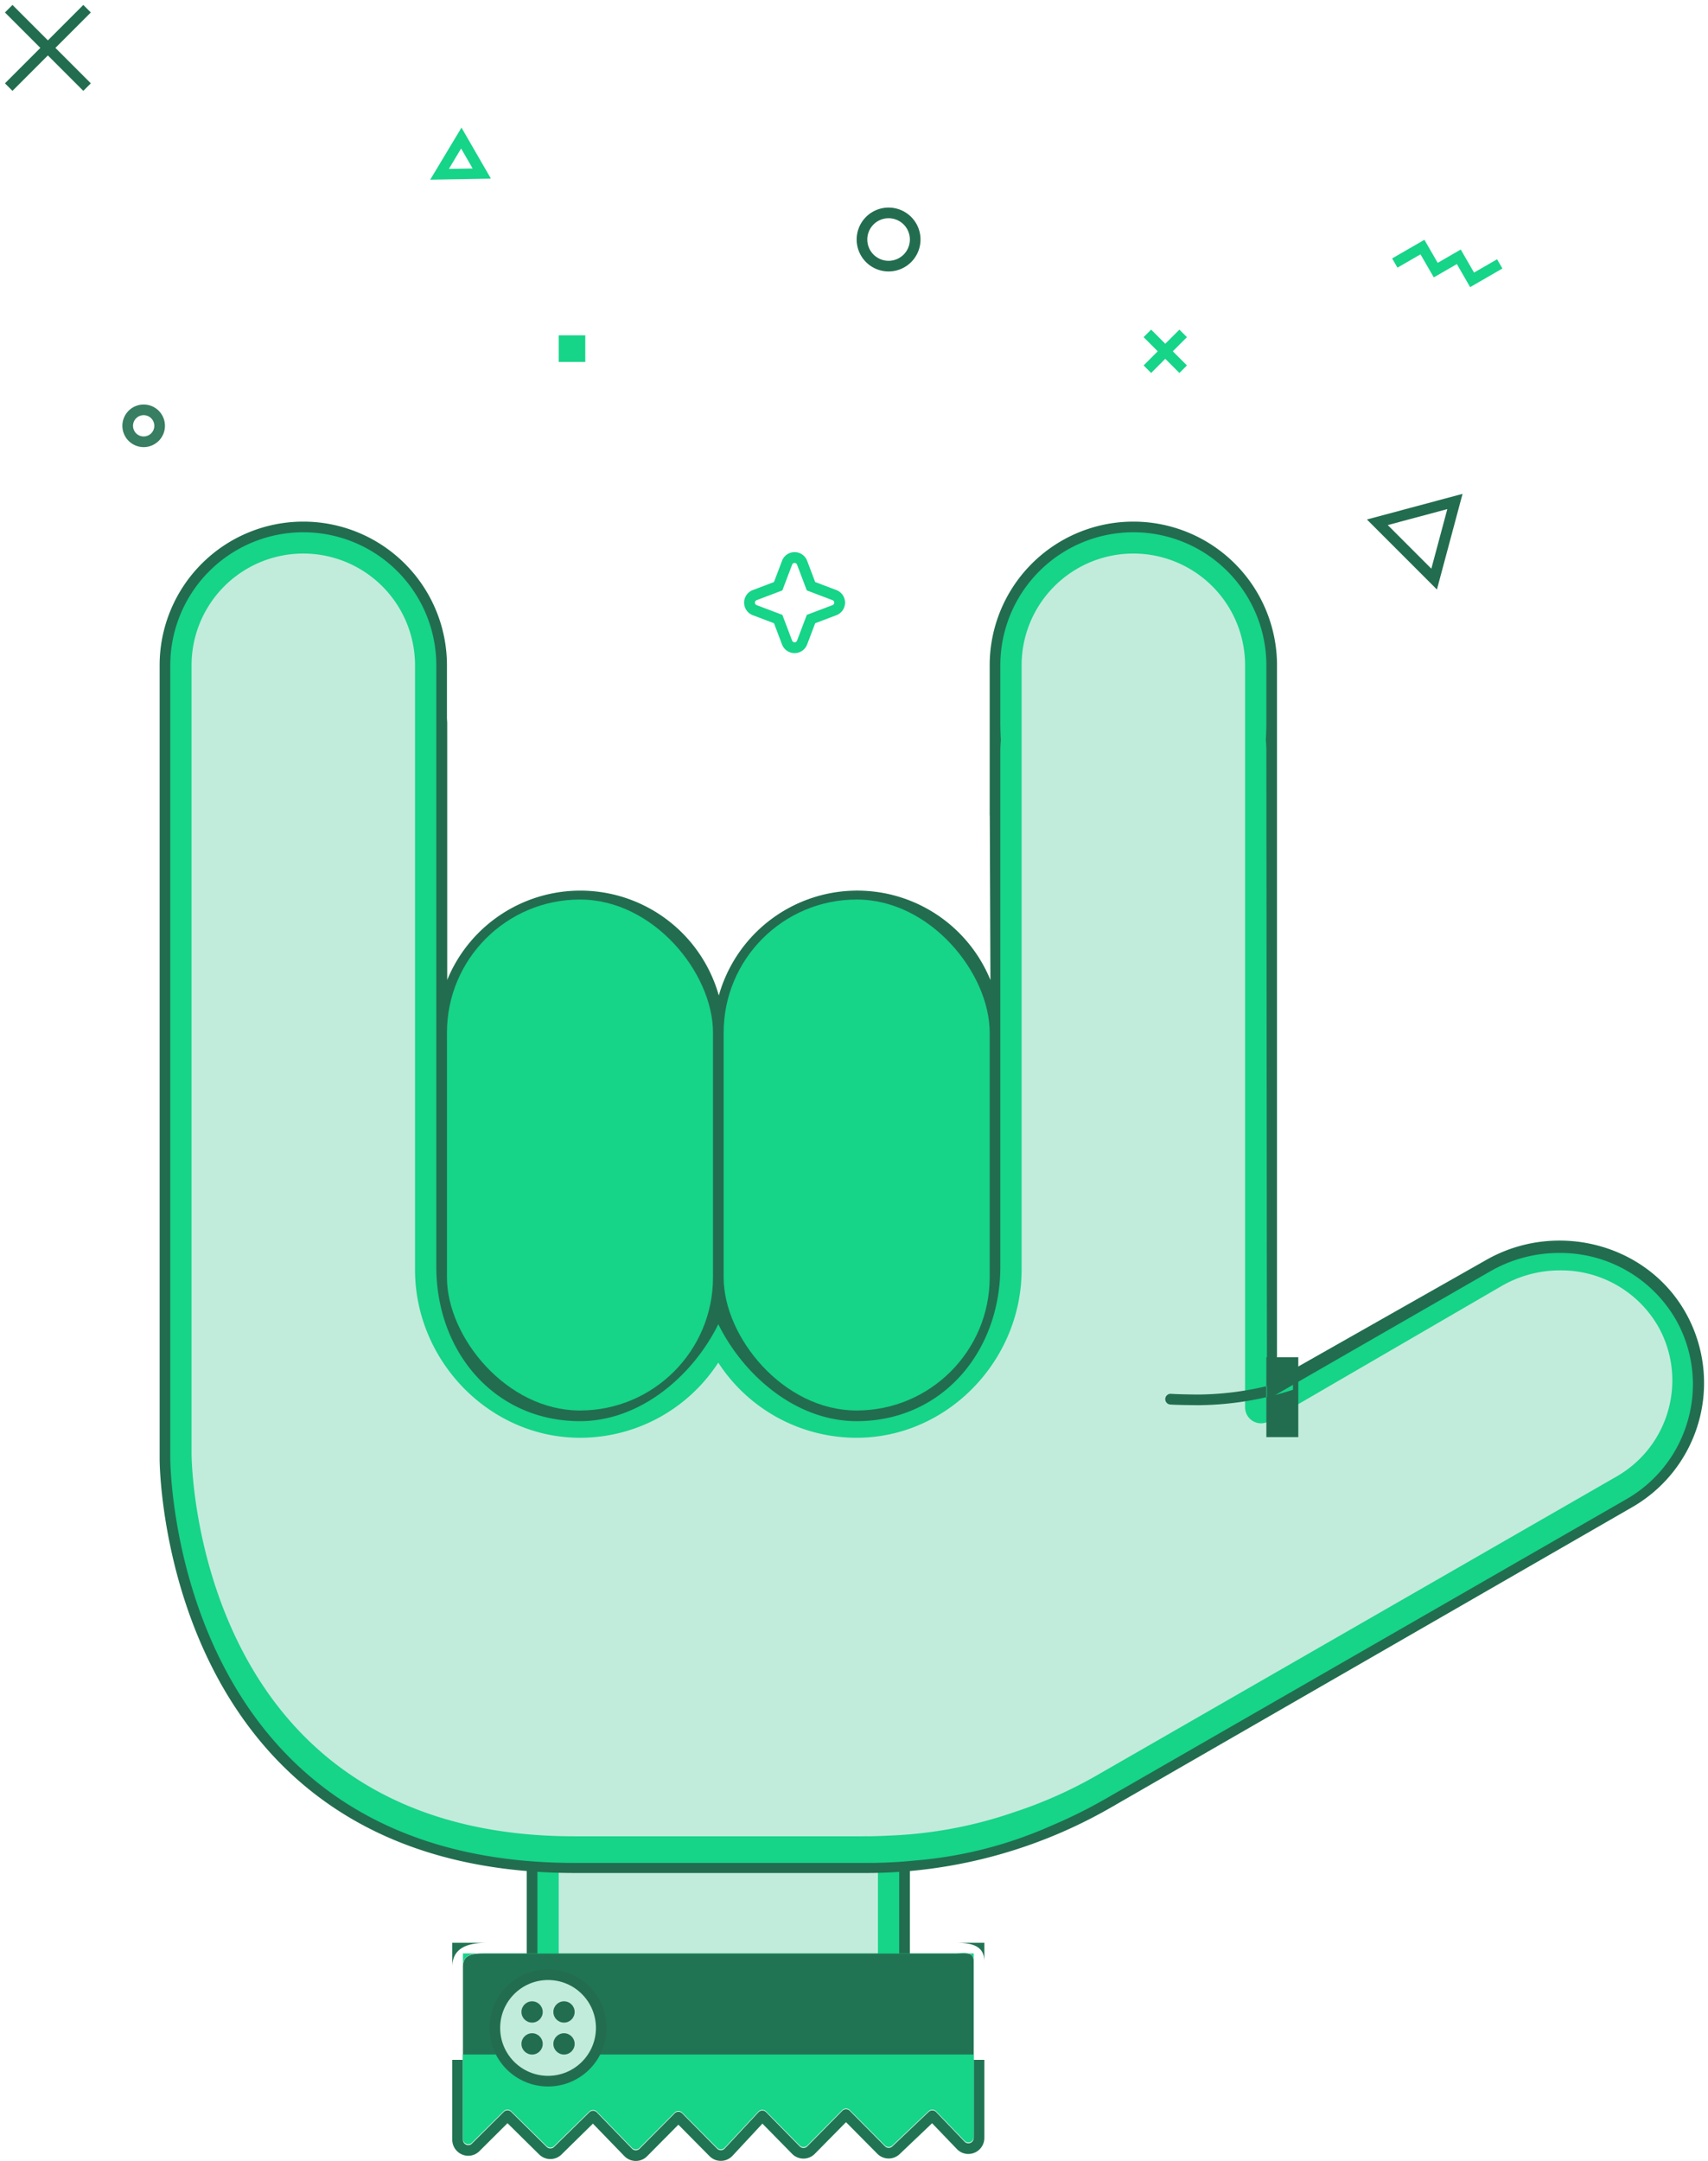 <svg xmlns="http://www.w3.org/2000/svg" width="321" height="406" viewBox="0 0 321 406">
<defs>
    <style>
      .cls-1, .cls-5 {
        fill: #226d4f;
      }

      .cls-1, .cls-2, .cls-3, .cls-4, .cls-8 {
        fill-rule: evenodd;
      }

      .cls-2, .cls-7 {
        fill: #16d488;
      }

      .cls-3, .cls-6 {
        fill: #c1ecdb;
      }

      .cls-4 {
        fill: #217453;
      }

      .cls-8 {
        fill: #377e62;
      }
    </style>
  </defs>
  <path id="Rounded_Rectangle_18" data-name="Rounded Rectangle 18" class="cls-1" d="M99,330h72v64H99V330h0Z"/>
  <path id="Rounded_Rectangle_18-2" data-name="Rounded Rectangle 18" class="cls-2" d="M101,330h68v64H101V330h0Z"/>
  <path id="Rounded_Rectangle_18-3" data-name="Rounded Rectangle 18" class="cls-3" d="M105,330h60v64H105V330h0Z"/>
  <path class="cls-4" d="M179.5,367c1.933,0,3.5-.417,3.5,1.535v33.125a1,1,0,0,1-1.008,1.011,0.974,0.974,0,0,1-.71-0.308l-5.347-5.567a0.994,0.994,0,0,0-1.4-.032l-6.826,6.487a0.994,0.994,0,0,1-1.392-.021l-6.606-6.659a0.991,0.991,0,0,0-1.414,0l-6.584,6.675a0.994,0.994,0,0,1-1.419,0l-6.312-6.426a0.991,0.991,0,0,0-1.438.02l-6.337,6.81a0.992,0.992,0,0,1-1.436.023l-6.566-6.629a0.992,0.992,0,0,0-1.413,0l-6.591,6.646a0.991,0.991,0,0,1-1.421-.008l-6.611-6.821a0.994,0.994,0,0,0-1.412-.017l-6.618,6.5a0.994,0.994,0,0,1-1.4,0l-6.663-6.573a0.992,0.992,0,0,0-1.4,0L88.7,402.72a0.974,0.974,0,0,1-.695.292A1,1,0,0,1,87,402V369.547c0-2.5,2.025-2.545,4.5-2.545h88m0-2h-88c-3.584,0-6.5.939-6.5,4.55V402a3.015,3.015,0,0,0,3.007,3.017,2.966,2.966,0,0,0,2.1-.874l5.27-5.244,5.956,5.876a2.989,2.989,0,0,0,4.2,0l5.9-5.794,5.909,6.1a3.009,3.009,0,0,0,2.149.912,2.977,2.977,0,0,0,2.125-.887l5.878-5.928,5.854,5.911a2.97,2.97,0,0,0,2.126.888,3,3,0,0,0,2.191-.956l5.623-6.043,5.577,5.678a2.989,2.989,0,0,0,4.266,0L159,398.707l5.892,5.939a2.989,2.989,0,0,0,4.185.062l6.1-5.8,4.656,4.848a2.961,2.961,0,0,0,2.151.922A3.015,3.015,0,0,0,185,401.662V368.537c0-3.055-2.467-3.54-5.5-3.54h0ZM85,365H185v22H85V365Z"/>
  <path class="cls-2" d="M179.5,366.958h-88c-2.475,0-4.5.04-4.5,2.533v32.368a1,1,0,0,0,1.7.718l5.974-5.93a1,1,0,0,1,1.4,0l6.663,6.557a0.994,0.994,0,0,0,1.4,0l6.618-6.486a1,1,0,0,1,1.412.017l6.611,6.805a1,1,0,0,0,1.421.008l6.591-6.63a0.994,0.994,0,0,1,1.413,0l6.566,6.614a1,1,0,0,0,1.436-.023l6.337-6.794a1,1,0,0,1,1.438-.02l6.312,6.411a1,1,0,0,0,1.419,0l6.584-6.659a0.994,0.994,0,0,1,1.414,0l6.606,6.642a1,1,0,0,0,1.392.02l6.826-6.47a0.994,0.994,0,0,1,1.4.032l5.347,5.553a1,1,0,0,0,1.718-.7V368.483C183,366.536,181.433,366.958,179.5,366.958ZM87,367h96v19H87V367Z"/>
  <circle class="cls-5" cx="103" cy="381" r="11"/>
  <circle class="cls-6" cx="103" cy="381" r="9"/>
  <circle class="cls-5" cx="100" cy="378" r="2"/>
  <circle class="cls-5" cx="106" cy="384" r="2"/>
  <circle class="cls-5" cx="106" cy="378" r="2"/>
  <circle class="cls-5" cx="100" cy="384" r="2"/>
  <path class="cls-1" d="M306.753,283.163L208.8,339.579a92.3,92.3,0,0,1-46.68,12.312H108.07C30,351.891,30,274.2,30,274.2V170.323h0V167s0,0,0,0V125a27,27,0,1,1,54,0v9.934c0.012,0.334.049,0.662,0.049,1v48.174a27.042,27.042,0,0,1,51.046,2.922,27.035,27.035,0,0,1,51.046-2.9l-0.123-30.773c0-.121-0.018-0.239-0.018-0.36V125a27,27,0,1,1,54,0V259l39.2-22.219c13.13-7.565,30.386-3.21,37.708,10.04A26.909,26.909,0,0,1,306.753,283.163Z"/>
  <rect id="Rounded_Rectangle_26" data-name="Rounded Rectangle 26" class="cls-7" x="84" y="169" width="50" height="96" rx="25" ry="25"/>
  <rect id="Rounded_Rectangle_26-2" data-name="Rounded Rectangle 26" class="cls-7" x="136" y="169" width="50" height="96" rx="25" ry="25"/>
  <path class="cls-2" d="M317.238,266.772a24.788,24.788,0,0,1-11.592,14.9l-97.915,56.307a91.576,91.576,0,0,1-10.07,4.994,78.822,78.822,0,0,1-25.637,6.572A89.3,89.3,0,0,1,163,350H108c-76,0-76-76-76-76V125a25,25,0,1,1,50,0V238c0,16.017,10.984,29,27,29,11.421,0,21.271-8.619,26-18.214C139.728,258.38,149.579,267,161,267c16.016,0,27-12.983,27-29V201h0V170h0V141c0-.676.048-1.339,0.1-2-0.053-.661-0.1-2.324-0.1-3V125a25,25,0,1,1,50,0v11c0,0.675-.049,2.338-0.1,3,0.052,0.661.1,1.324,0.1,2l0.108,118.54v3.454l3-1.725,39-22.435A25.887,25.887,0,0,1,293,235.4a25.065,25.065,0,0,1,22.053,12.687A24.66,24.66,0,0,1,317.238,266.772Z"/>
  <path class="cls-3" d="M313.526,264.936a20.77,20.77,0,0,1-9.722,12.472l-97.79,56.21a83.145,83.145,0,0,1-15.338,6.821,81.343,81.343,0,0,1-23.786,4.436c-0.484.025-.968,0.051-1.451,0.068-0.156,0-.315.006-0.472,0.011-0.656.019-1.312,0.041-1.968,0.045v-0.016c-0.335,0-.661.016-1,0.016H108c-72,0-72-71.881-72-71.881V125a21,21,0,1,1,42,0V236.179h0v2.377c0,17.108,14.017,31.648,31.152,31.566a30.961,30.961,0,0,0,25.838-14.118,30.979,30.979,0,0,0,25.879,14.118C177.992,270.194,192,255.655,192,238.56V125a21,21,0,0,1,42,0V264.416A3,3,0,0,0,238.508,267l43.771-25.429a21.845,21.845,0,0,1,10.881-2.895A21.036,21.036,0,0,1,311.69,249.3,20.653,20.653,0,0,1,313.526,264.936Z"/>
  <path class="cls-1" d="M225.348,262A57.324,57.324,0,0,0,243,259v2.108A58.862,58.862,0,0,1,225.348,264c-1.123,0-4.263-.038-5.415-0.122a1.013,1.013,0,0,1-.933-1.011h0a1.007,1.007,0,0,1,1.093-1C221.164,261.951,224.247,262,225.348,262ZM238,255h6v15h-6V255Z"/>
  <rect class="cls-7" x="105" y="63" width="5" height="5"/>
  <path class="cls-2" d="M273.8,49.615l-2.6,1.5-1.732,1-1-1.731-1.5-2.6-4.33,2.5-1-1.732,4.33-2.5,1.732-1,2.5,4.33,2.6-1.5,1.732-1,2.5,4.33,4.33-2.5,1,1.732-4.33,2.5-1.732,1Z"/>
  <path class="cls-1" d="M15.657,17.07L9,10.413,2.343,17.07,0.929,15.656,7.586,9,0.929,2.342,2.343,0.928,9,7.585l6.657-6.657,1.414,1.414L10.414,9l6.657,6.657Z"/>
  <path class="cls-2" d="M221.657,70.07L219,67.413l-2.657,2.657-1.414-1.414L217.586,66l-2.657-2.657,1.414-1.415L219,64.585l2.657-2.657,1.414,1.415L220.414,66l2.657,2.657Z"/>
  <path class="cls-2" d="M149.334,105.766a0.487,0.487,0,0,1,.462.318l1.835,4.84,4.841,1.836a0.494,0.494,0,0,1,0,.924l-4.841,1.836-1.835,4.84a0.494,0.494,0,0,1-.924,0l-1.836-4.84-4.84-1.836a0.494,0.494,0,0,1,0-.924l4.84-1.836,1.836-4.84a0.486,0.486,0,0,1,.462-0.318m0-2.03a2.5,2.5,0,0,0-2.359,1.629l-1.512,3.986-3.987,1.512a2.523,2.523,0,0,0,0,4.718l3.987,1.512,1.512,3.987a2.523,2.523,0,0,0,4.718,0l1.512-3.987,3.986-1.512a2.523,2.523,0,0,0,0-4.718l-3.986-1.512-1.512-3.986a2.5,2.5,0,0,0-2.359-1.629h0Z"/>
  <path class="cls-1" d="M167,39a6,6,0,1,1-6,6A6,6,0,0,1,167,39Zm0,2a4,4,0,1,1-4,4A4,4,0,0,1,167,41Z"/>
  <path class="cls-2" d="M92.261,33.556l-11.406.2,5.876-9.778Zm-7.9-1.822,4.47-.079L86.662,27.9Z"/>
  <path class="cls-1" d="M270.055,110.755L256.9,97.6l17.972-4.816Zm-9.241-12.107,8.192,8.191,3-11.189Z"/>
  <path class="cls-8" d="M27,76a4,4,0,1,1-4,4A4,4,0,0,1,27,76Zm0,2a2,2,0,1,1-2,2A2,2,0,0,1,27,78Z"/>
</svg>
